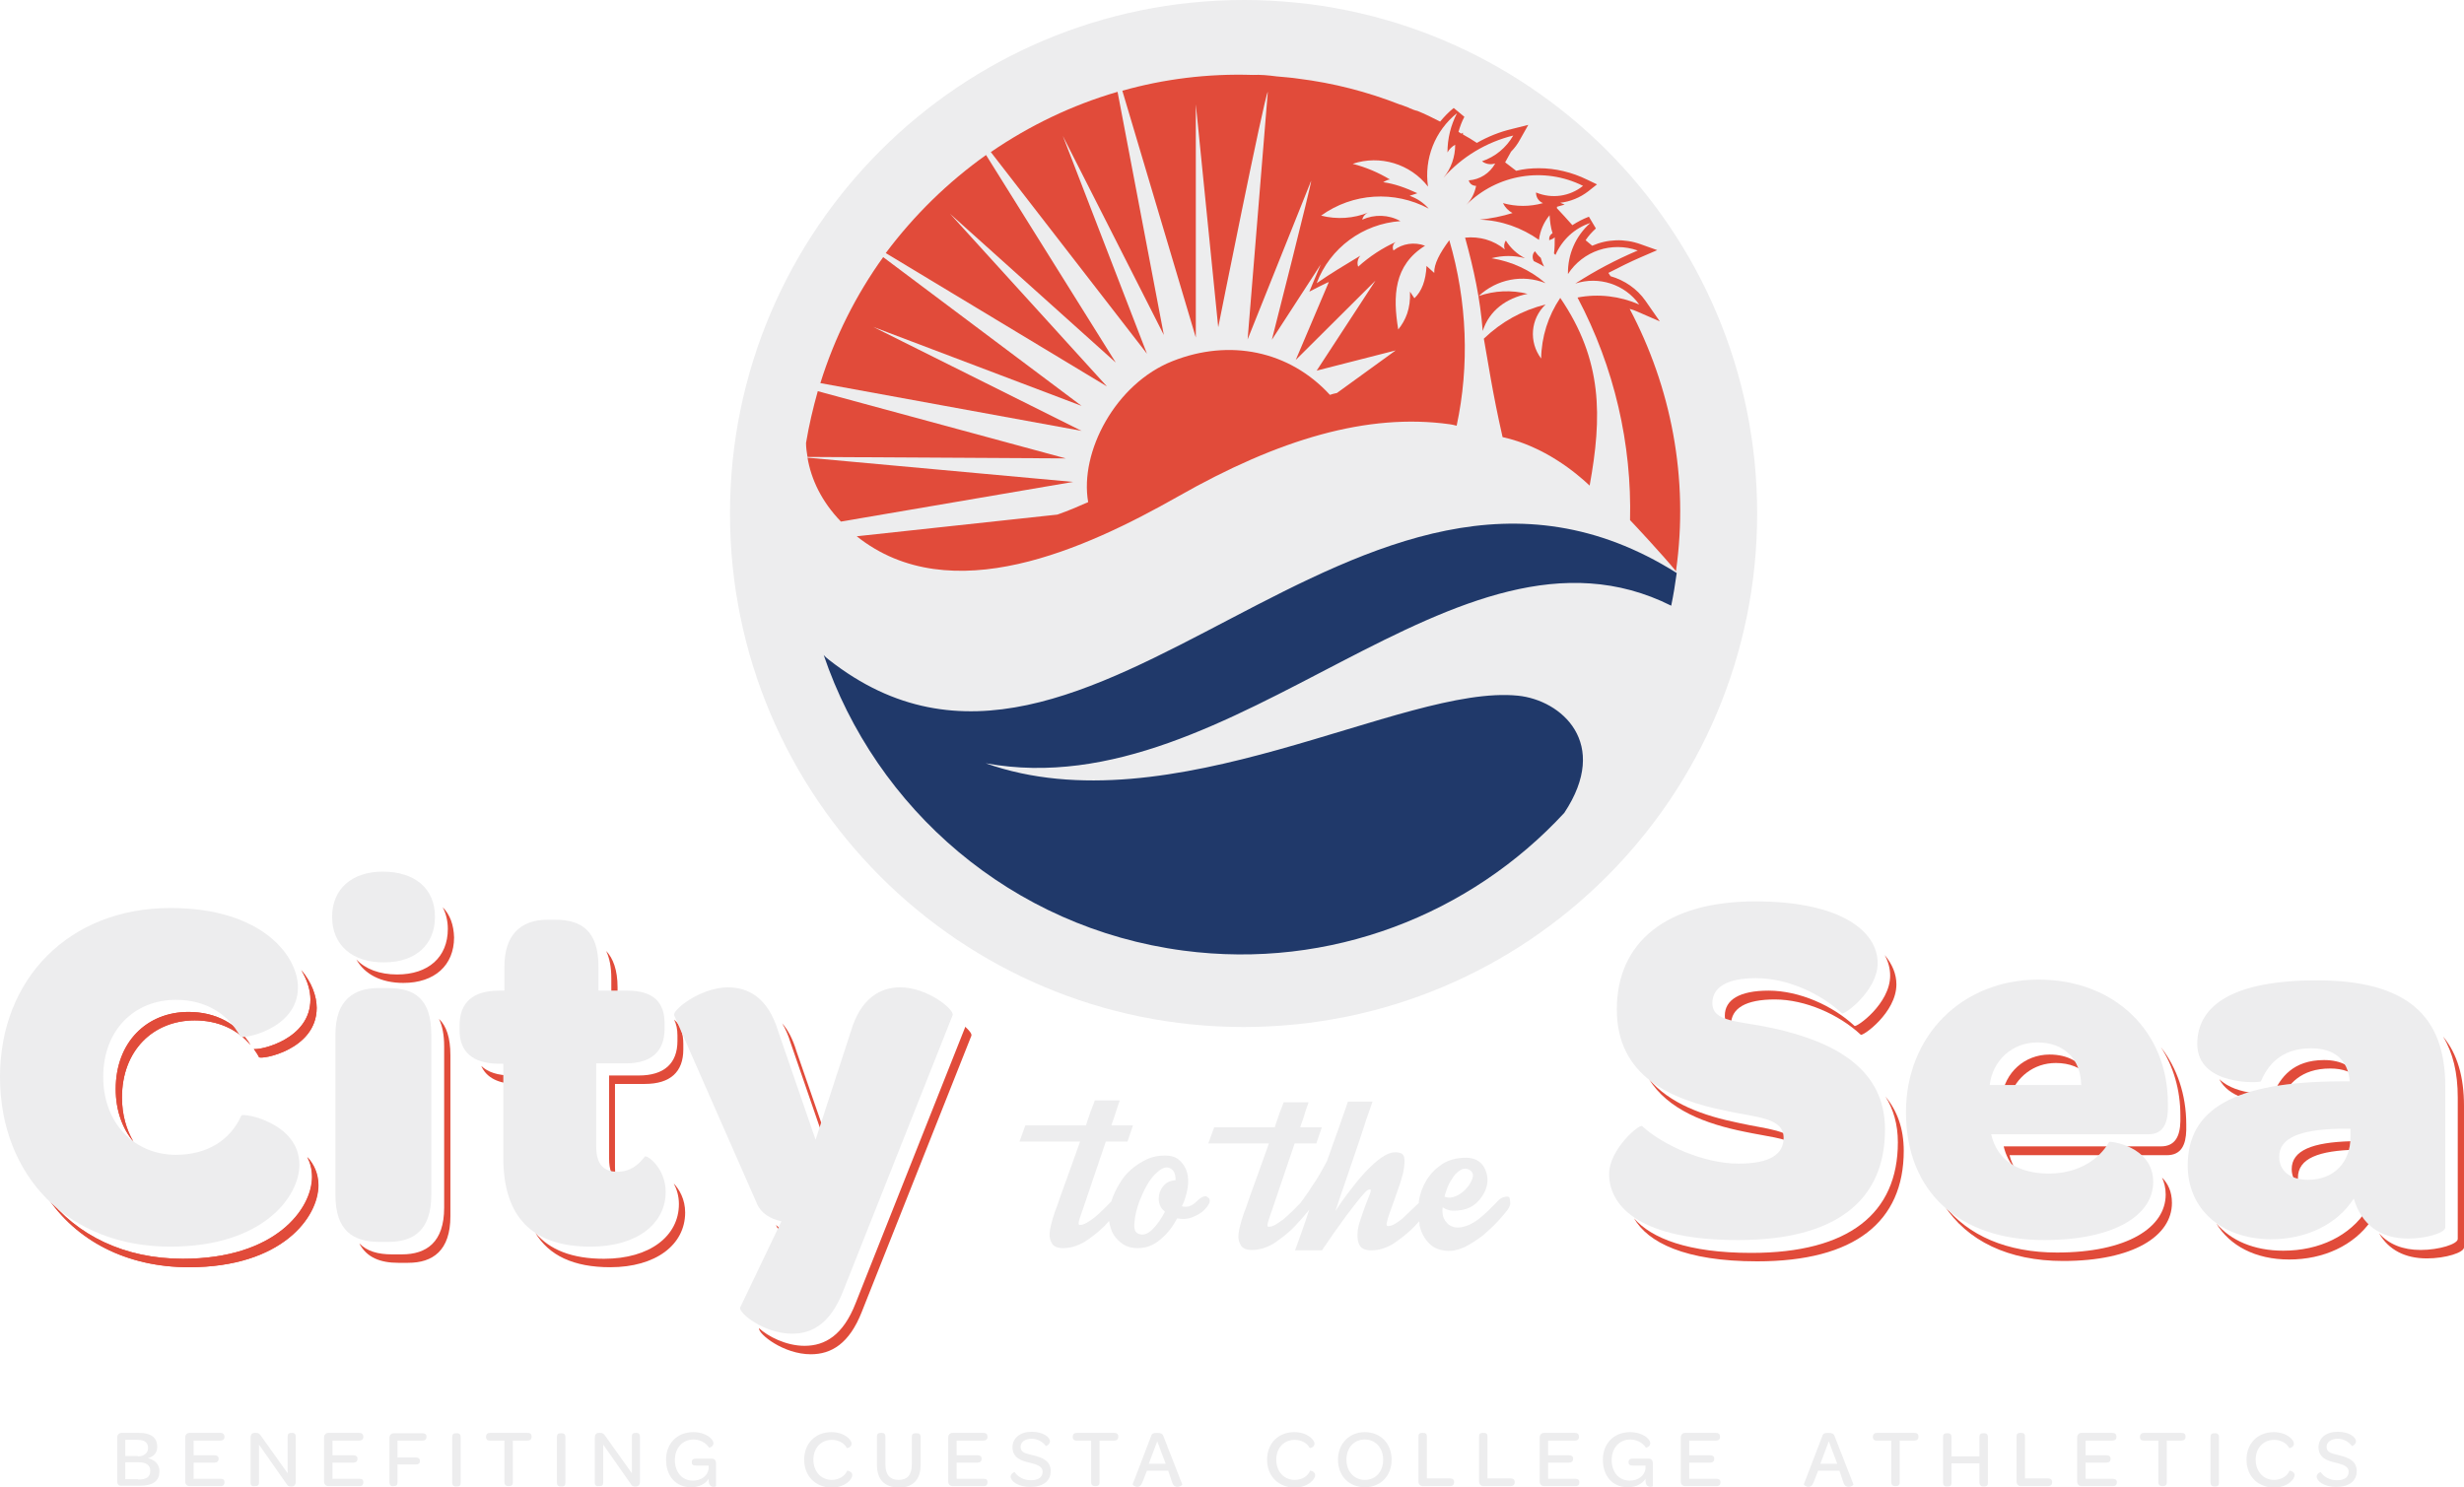 <?xml version="1.0" encoding="utf-8"?>
<!-- Generator: Adobe Illustrator 20.1.0, SVG Export Plug-In . SVG Version: 6.00 Build 0)  -->
<svg version="1.1" id="Layer_1" xmlns="http://www.w3.org/2000/svg" xmlns:xlink="http://www.w3.org/1999/xlink" x="0px" y="0px"
	 viewBox="0 0 670.7 404.9" style="enable-background:new 0 0 670.7 404.9;" xml:space="preserve">
<style type="text/css">
	.st0{clip-path:url(#SVGID_2_);fill:#EDEDEE;}
	.st1{clip-path:url(#SVGID_2_);fill:#20396A;}
	.st2{clip-path:url(#SVGID_2_);fill:#E14B3A;}
	.st3{clip-path:url(#SVGID_2_);fill-rule:evenodd;clip-rule:evenodd;fill:#E14B3A;}
</style>
<g>
	<defs>
		<rect id="SVGID_1_" width="670.7" height="404.9"/>
	</defs>
	<clipPath id="SVGID_2_">
		<use xlink:href="#SVGID_1_"  style="overflow:visible;"/>
	</clipPath>
	<path class="st0" d="M478.3,139.8c0,77.2-62.6,139.8-139.8,139.8s-139.8-62.6-139.8-139.8S261.4,0,338.6,0S478.3,62.6,478.3,139.8"
		/>
	<path class="st1" d="M225.6,179.6c71.6,56.3,143.7-78.5,230.8-23.6c-0.4,3-0.9,6-1.5,8.9c-58.5-29.3-118.2,55.4-186.6,42.9
		c50.5,17.9,113.5-21.6,144.9-18.4c11.8,1.2,25.2,12.9,12.6,31.9c-25.5,27.6-63.6,42.8-103.7,37.5c-46.8-6.2-83.7-38.6-97.9-80.5
		C224.6,178.8,225.1,179.2,225.6,179.6"/>
	<path class="st2" d="M289.3,37l27.5,54.2L304.2,25c-12.4,3.6-24,9.2-34.5,16.4l42.5,54.9L289.3,37z"/>
	<path class="st2" d="M258.6,58.2l45.1,40.5l-35.3-56.5c-10.4,7.4-19.6,16.4-27.3,26.7l60.2,36.3L258.6,58.2z"/>
	<path class="st2" d="M237.7,89l56.7,21.5l-54-40.5c-7.4,10.3-13.2,21.8-17.1,34.3l71.1,13L237.7,89z"/>
	<path class="st2" d="M292.1,131.2l-72.3-6.6c1,5.9,3.8,11.9,9.1,17.4L292.1,131.2z"/>
	<path class="st2" d="M222.6,106.5c-1.3,4.6-2.4,9.3-3.2,14.1c0,1.3,0.2,2.5,0.4,3.8l70.3,0.4L222.6,106.5z"/>
	<path class="st3" d="M420.7,77.1c-4.2-3.6-9.2-5.9-14.7-6.8c3-0.8,6.2-0.8,9.1,0c-2.1-1.1-3.9-2.7-5.2-4.8
		c-0.5,0.7-0.6,1.6-0.3,2.4c-3-2.5-6.9-3.6-10.8-3.2c2.4,8.7,4.1,16.6,4.8,25.4c1.8-5.6,6.4-8.9,12.2-10.1c-4.4-1.1-9-0.9-13.3,0.6
		C407.4,76,414.5,74.6,420.7,77.1"/>
	<path class="st3" d="M420.3,72.6c-0.4-0.8-0.7-1.6-0.9-2.4c-0.6-0.5-1.2-1.2-1.6-1.8c-0.7,0.7-0.8,1.8-0.3,2.7
		C418.4,71.5,419.4,72,420.3,72.6"/>
	<path class="st2" d="M432.7,132.2c3.4-18.7,3.6-34.1-8-51.1c-3.3,4.9-5.1,10.6-5.2,16.5c-3.4-4.5-2.9-10.8,1.2-14.7
		c-6.4,1.6-12,4.7-16.8,9.3c1.1,6,2.3,14.5,5.1,26.8C420.4,121.5,429.1,128.8,432.7,132.2"/>
	<path class="st2" d="M443.6,84.1c0.7,0.2,1.4,0.4,2,0.7l6.2,2.7l-3.9-5.6c-2.3-3.3-5.7-5.6-9.5-6.7c-0.2-0.3-0.4-0.6-0.6-0.9
		c2.9-1.5,5.9-3,8.9-4.3l4.4-1.9l-4.5-1.6c-4.4-1.6-9.1-1.4-13.2,0.4c-0.6-0.5-1.2-1-1.8-1.5c0.8-1.2,1.7-2.2,2.8-3.2l-1.9-3.2
		c-1.6,0.6-3.1,1.4-4.5,2.3c-1.4-1.6-2.8-3.1-4.2-4.6l0-0.4l2.1-0.6l-1.2-0.5c2.7-0.3,5.4-1.4,7.6-3.1l2.4-1.9l-2.7-1.3
		c-4.1-2-8.6-3.1-13.1-3.1c-2.1,0-4.2,0.2-6.2,0.7c-1-0.8-2-1.5-3-2.3l1.6-2.9c1-1,1.8-2.1,2.5-3.4l2.2-3.9l-4.4,1.1
		c-3.4,0.8-6.6,2.1-9.6,3.8c-1.2-0.8-2.5-1.6-3.8-2.3l0-0.5l-0.4,0.3c-0.3-0.2-0.5-0.3-0.8-0.5c0.4-1.4,0.9-2.8,1.6-4.1l-2.9-2.4
		c-1.4,1.1-2.6,2.4-3.7,3.7c-2.1-1.1-4.2-2.1-6.4-3l0,0.1c-0.2-0.1-0.3-0.2-0.5-0.2c-0.1,0-0.2-0.1-0.3-0.1l0,0
		c-0.3-0.1-0.7-0.3-1-0.4c-0.1-0.1-0.3-0.1-0.4-0.2c-0.5-0.2-1.1-0.4-1.6-0.6c-0.1,0-0.1,0-0.2-0.1c-0.1,0-0.2-0.1-0.4-0.1
		c-0.1,0-0.2-0.1-0.3-0.1c-8.7-3.4-17.9-5.8-27.6-7c-1.9-0.3-3.9-0.4-5.8-0.6c-2.3-0.3-4.4-0.5-6.5-0.4c-12.2-0.4-24.2,1.1-35.5,4.3
		l20,67.2l0-63.5l6.1,60.7c0,0,12.5-62.7,13.5-64.1l-5.5,67.4l17.3-43.2c0.2,0.5-10.7,43.3-10.7,43.3l13.3-20.5c0,0-3.1,7.4-3.1,7.4
		s5.2-2.7,5.3-2.6l-9,21.2c0,0,21.7-21.6,21.7-21.6l-16,24.5l21.5-5.5c0,0-16,11.6-16,11.6c-0.6,0.1-1.3,0.3-1.9,0.5
		c-11.1-12.1-27.4-15.3-42.8-9.2c-15.5,6.1-25.4,24.7-23,38.4c-2.7,1.2-5.5,2.4-8.4,3.4l-54.6,5.9c25.6,20.4,62.5,3.3,87.4-10.8
		c27.6-15.7,51.7-22.8,74-19.7c0.7,0.1,1.1,0.2,1.9,0.4c3.5-16.3,2.9-33.8-2-50.5c-2.6,3.5-4.2,6.5-4.1,8.9l-2.1-1.9
		c-0.2,4-1.3,6.9-3.3,8.8l-1.2-1.8c0.2,4.7-1.2,7.8-3.2,10.3c-1.5-9.1-1.2-17.5,7.3-22.8c-2.9-1.1-6.2-0.6-8.6,1.3
		c-0.4-0.9-0.1-2,0.8-2.4c-3.8,1.7-7.3,4-10.4,6.8c-0.4-1-0.1-2.2,0.6-3c-4,2.4-8,4.8-11.9,7.5c3.6-9.6,12.6-16.2,22.8-16.9
		c-3.2-1.8-7.1-1.9-10.4-0.4c0.2-0.9,0.9-1.7,1.8-2c-4.1,1.7-8.7,2-13,0.9c8.6-6.2,20-6.9,29.3-1.9c-1.4-1.6-3.2-2.8-5.2-3.5
		c1.2-0.4,1.9-0.6,2.1-0.7c-3.2-1.5-6.3-2.6-9.3-3c0.9-0.5,1.5-0.8,1.9-0.7c-3.3-2-6.7-3.4-10.2-4.3c7.4-2.5,15.7,0,20.5,6.2
		c-1.1-7.6,1.9-15.2,7.9-20c-1.7,3.3-2.6,6.9-2.6,10.7c0.5-0.9,1.2-1.6,2.1-2.1c0,3.3-1.1,6.5-3.2,9c5-5.7,11.7-9.7,19-11.5
		c-1.9,3.3-4.9,5.8-8.5,7c1,0.8,2.4,1,3.6,0.6c-1.5,2.7-4.2,4.4-7.2,4.6c0.2,0.9,1,1.5,2,1.5c-0.4,2-1.3,3.8-2.7,5.2
		c8.4-8.4,21.2-10.5,31.8-5.2c-3.6,2.9-8.5,3.6-12.8,1.8c0,1.3,0.7,2.4,1.9,2.9c-3.6,1-7.3,1-10.9,0c0.6,1.2,1.5,2.1,2.6,2.7
		c-2.9,0.9-5.9,1.5-8.9,1.8c5.9,0.2,11.4,2.2,16.1,5.5c0.3-2.4,1.3-4.8,2.9-6.7c0.1,1.7,0.3,3.3,0.8,4.9c-0.7,0.4-1,1.1-0.9,1.9
		c0.6-0.2,1.1-0.4,1.5-0.8c0,1.5,0,2.9-0.2,4.4c0.1,0.1,0.3,0.3,0.4,0.4c1.8-4.1,5.2-7.3,9.5-8.7c-4,3.5-6.2,8.6-6.1,13.9
		c4.1-6.3,11.9-8.9,19-6.4c-5.9,2.5-11.6,5.5-17,9c6.4-2.1,13.5,0.2,17.4,5.7c-5.3-2.3-11.1-3-16.8-1.9c10.1,19.1,14.8,40,14.3,60.6
		c0.7,0.7,9,9.6,12.5,13.9C459.8,130.1,454.8,105.3,443.6,84.1"/>
	<path class="st2" d="M82,264.1c1.7,2.8,2.5,5.6,2.5,8c0,10.7-13.3,13.8-15.4,13.5c0.5,0.7,1,1.4,1.4,2.2
		c0.4,0.8,15.7-1.9,15.7-13.4C86.2,271.3,84.9,267.5,82,264.1"/>
	<path class="st2" d="M33.2,298.8c0-12.8,8.5-21,19.8-21c6.3,0,11.6,2.4,15.2,6.7c-3.5-5.8-9.5-9-16.9-9c-11.3,0-19.8,8.2-19.8,21
		c0,5.8,1.8,10.7,4.8,14.3C34.4,307.5,33.2,303.5,33.2,298.8"/>
	<path class="st2" d="M85,320.4c0,8.6-9.8,22.3-35.2,22.3c-15.9,0-28.9-6.4-37-17c7.9,12,21.6,19.3,38.7,19.3
		c25.4,0,35.2-13.7,35.2-22.3c0-3.2-1.2-5.7-3-7.7C84.5,316.6,85,318.3,85,320.4"/>
	<path class="st2" d="M82,264.1c1.7,2.8,2.5,5.6,2.5,8c0,10.7-13.3,13.8-15.4,13.5c0.5,0.7,1,1.4,1.4,2.2
		c0.4,0.8,15.7-1.9,15.7-13.4C86.2,271.3,84.9,267.5,82,264.1"/>
	<path class="st2" d="M33.2,298.8c0-12.8,8.5-21,19.8-21c6.3,0,11.6,2.4,15.2,6.7c-3.5-5.8-9.5-9-16.9-9c-11.3,0-19.8,8.2-19.8,21
		c0,5.8,1.8,10.7,4.8,14.3C34.4,307.5,33.2,303.5,33.2,298.8"/>
	<path class="st2" d="M83.6,315c0.8,1.5,1.3,3.3,1.3,5.4c0,8.6-9.8,22.3-35.2,22.3c-15.9,0-28.9-6.4-37-17
		c7.9,12,21.6,19.3,38.7,19.3c25.4,0,35.2-13.7,35.2-22.3C86.6,319.5,85.4,317,83.6,315"/>
	<path class="st2" d="M119.5,277.4c0.9,1.9,1.4,4.3,1.4,7.5v43.9c0,9.4-4.8,12.7-11.5,12.7h-2.7c-3.7,0-6.8-0.8-8.9-3
		c2,3.9,5.8,5.3,10.6,5.3h2.7c6.7,0,11.5-3.3,11.5-12.7v-43.8C122.6,282.5,121.5,279.3,119.5,277.4"/>
	<path class="st2" d="M120.5,247c0.9,1.7,1.4,3.7,1.4,5.9c0,7.7-5.3,12.4-13.8,12.4c-4.8,0-8.7-1.5-11.1-4.1c2.2,4,6.7,6.4,12.8,6.4
		c8.5,0,13.8-4.8,13.8-12.4C123.5,251.8,122.5,249,120.5,247"/>
	<path class="st2" d="M184.4,281.9v1.5c0,6.1-3.6,9.4-10.5,9.4h-8.1v22.7c0,2.8,0.7,4.8,2.2,5.9c-0.4-1-0.6-2.1-0.6-3.6v-22.7h8.1
		c7,0,10.5-3.3,10.5-9.4v-1.5c0-2.9-0.8-5.2-2.5-6.6C184.1,278.8,184.4,280.2,184.4,281.9"/>
	<path class="st2" d="M166.4,266.4v6.6h1.7v-4.2c0-4.7-1.2-7.9-3.1-9.9C165.9,260.8,166.4,263.2,166.4,266.4"/>
	<path class="st2" d="M183.4,322.2c0.8,1.5,1.4,3.4,1.4,5.6c0,8.7-7.9,14.9-20.4,14.9c-8.6,0-14.8-2.4-18.7-7.1
		c3.7,6.2,10.4,9.4,20.4,9.4c12.4,0,20.4-6.1,20.4-14.9C186.5,326.5,184.9,323.8,183.4,322.2"/>
	<path class="st2" d="M140.7,292.8h-1.5c-3.7,0-6.4-0.9-8.2-2.6c1.4,3.2,4.7,4.9,9.7,4.9V292.8z"/>
	<path class="st2" d="M211.2,333.5c0.8,1.8,2.3,3.1,4.2,3.9l0.7-1.6C214.2,335.4,212.5,334.7,211.2,333.5"/>
	<path class="st2" d="M215.2,283.9l10.2,29.6l0.4-1.3l-9-26c-1-3.3-2.3-5.8-3.9-7.6C213.8,280.1,214.6,281.9,215.2,283.9"/>
	<path class="st2" d="M262.7,279.5c0,0.1,0,0.1,0,0.2l-29.8,75.1c-3.4,8.7-8.3,11.6-13.9,11.6c-5.1,0-10-2.6-12.4-4.8
		c-0.2,1.6,6.7,7.1,14.1,7.1c5.6,0,10.5-2.9,13.9-11.6l29.8-75.1C264.6,281.5,263.9,280.6,262.7,279.5"/>
	<path class="st0" d="M0,293.2c0-26.8,18.9-46,46.4-46c25,0,34.7,13.1,34.7,21.6c0,11.5-15.3,14.2-15.7,13.4
		c-3.4-6.4-9.7-10-17.5-10c-11.3,0-19.8,8.2-19.8,21c0,12.7,8.6,21.2,19.8,21.2c8.5,0,14.8-4,17.8-10.7c0.4-0.8,15.8,1.9,15.8,13.4
		c0,8.6-9.8,22.3-35.2,22.3C18.7,339.4,0,320.2,0,293.2"/>
	<path class="st0" d="M90.4,249.6c0-7.5,5.3-12.3,13.8-12.3c8.7,0,14.2,4.6,14.2,12.3c0,7.6-5.3,12.4-13.8,12.4
		C95.9,262.1,90.4,257.3,90.4,249.6 M91.3,325.4v-43.8c0-9.4,5.1-12.6,11.7-12.6h2.7c7.1,0,11.7,2.9,11.7,12.6v43.8
		c0,9.4-4.8,12.7-11.5,12.7h-2.7C96.2,338.1,91.3,335.1,91.3,325.4"/>
	<path class="st0" d="M125.1,280.6v-1.5c0-6.1,3.6-9.4,10.7-9.4h1.5v-6.6c0-8.3,4.2-12.7,11.7-12.7h2.2c7,0,11.7,3,11.7,12.7v6.6
		h7.8c7,0,10.2,3,10.2,8.9v1.5c0,6.1-3.6,9.4-10.5,9.4h-8.1v22.7c0,4.5,1.8,6.8,5.7,6.8c3.6,0,5.7-1.8,7.5-4.1
		c0.4-0.7,5.7,3,5.7,9.6c0,8.7-7.9,14.9-20.4,14.9c-16.1,0-23.8-8.2-23.8-24.3v-25.5h-1.5C128.8,289.5,125.1,286.4,125.1,280.6"/>
	<path class="st0" d="M201.5,355.9l11.2-23.4c-3.1-0.7-5.6-2.2-6.7-4.9l-22.5-51.2c-0.5-1.4,7-7.5,14.6-7.6
		c5.5,0,10.9,2.7,13.7,11.9l10.2,29.6l9.6-29.5c2.7-9.2,8.2-12,13.4-12c7.5,0,14.9,6.1,14.3,7.6l-29.8,75.1
		c-3.4,8.7-8.3,11.6-13.9,11.6C207.9,363.1,200.8,357.3,201.5,355.9"/>
	<path class="st2" d="M474.8,308.1c6.1,1.3,11.3,1.7,14,3.6c-1.2-4.1-7.6-4.2-15.6-6c-9.4-1.9-18.8-5.2-24.4-12
		C454,302.2,464.4,306,474.8,308.1"/>
	<path class="st2" d="M513,260c1,1.8,1.5,3.7,1.5,5.6c0,7.7-9.2,14.2-9.7,13.7c-5.9-5.5-15-9.6-23.4-9.6c-7.9,0-11.9,2.5-11.9,6.8
		c0,1.6,0.6,2.6,1.8,3.4c-0.1-0.3-0.1-0.7-0.1-1c0-4.4,4-6.8,11.9-6.8c8.3,0,17.5,4.1,23.4,9.6c0.5,0.5,9.7-6,9.7-13.7
		C516.2,265.2,515.1,262.5,513,260"/>
	<path class="st2" d="M513.2,298.5c2.2,3.5,3.4,7.6,3.4,12.5c0,19.3-13.3,30.1-39.9,30.1c-17.3,0-27.2-4-31.9-9.4
		c3.7,6.5,13.8,11.7,33.5,11.7c26.6,0,39.9-10.8,39.9-30.1C518.2,307.2,516.4,302.4,513.2,298.5"/>
	<path class="st2" d="M589.5,325.2c0,9-10.5,15.8-29.6,15.8c-13.6,0-24.2-4.6-30.7-12.9c6.2,9.7,17.5,15.2,32.4,15.2
		c19.1,0,29.6-6.8,29.6-15.8c0-3.1-1.1-5.3-2.7-6.9C589.1,321.9,589.5,323.4,589.5,325.2"/>
	<path class="st2" d="M559.6,289.4c3.8,0,6.8,1.3,8.8,3.4c-1.9-3.6-5.5-5.7-10.5-5.7c-6.8,0-12.2,4.9-13,11.6h2.1
		C548.8,293.2,553.6,289.4,559.6,289.4"/>
	<path class="st2" d="M588.2,285.1c3.4,5.2,5.3,11.6,5.3,18.6v1.6c-0.1,4-1.4,6.8-5.3,6.8h-42.8c0.6,2.5,1.7,4.5,3.1,6.1
		c-0.6-1.1-1.2-2.3-1.5-3.7h30.3c0.1-0.1,0.1-0.2,0.2-0.3c0-0.1,0.9,0,2.2,0.3h10.1c4,0,5.2-2.9,5.3-6.8v-1.6
		C595.1,298,592.6,290.8,588.2,285.1"/>
	<path class="st2" d="M625.9,322.8c-0.3-0.7-0.4-1.4-0.4-2.2c0-5.2,5.6-7.4,16.1-7.6h1.6v-2.3h-3.3c-10.5,0.3-16.1,2.5-16.1,7.6
		C623.8,320.2,624.6,321.7,625.9,322.8"/>
	<path class="st2" d="M617.3,300.1c1.1-0.3,2.3-0.6,3.6-0.8c1.9-4,5.3-8.4,13.4-8.4c3.4,0,6.1,1,7.8,2.8c-1.6-3.3-4.8-5.1-9.5-5.1
		c-8.5,0-11.9,4.9-13.7,9c-0.1,0.3-10,0.9-14.8-3.8C606.6,298.7,613.2,299.9,617.3,300.1"/>
	<path class="st2" d="M665,282.2c2.7,4.4,4,9.9,4,16.6v38.5c0,1.4-5.1,3-10.1,3c-4.8,0-8.6-1.5-11.3-4.5c2.6,4.5,7.1,6.8,13,6.8
		c5.1,0,10.1-1.6,10.1-3v-38.5C670.7,293.2,668.9,286.9,665,282.2"/>
	<path class="st2" d="M644.2,329.4c-4.5,7-12.8,11.1-22.7,11.1c-8,0-14.3-2.8-18.2-7.4c3.6,6,10.6,9.8,19.8,9.8
		c9.5,0,17.6-3.9,22.2-10.4C644.9,331.5,644.5,330.5,644.2,329.4"/>
	<path class="st0" d="M438,319.6c0-6.6,8.2-13.7,9-13c5.7,5.2,16.8,10.2,26.2,10.2c8.5,0,12.3-2.5,12.3-7c0-5.5-7-5.5-15.8-7.4
		c-14.8-3-29.6-9.3-29.6-27.6c0-18.2,13.4-29.4,37.7-29.4c23.2,0,33.3,8.1,33.3,16.8c0,7.6-9.2,14.2-9.7,13.7
		c-5.9-5.5-15-9.6-23.4-9.6c-7.9,0-11.9,2.5-11.9,6.8c0,5.2,7.1,4.8,16.4,6.8c17.3,3.8,30.6,11.3,30.6,27.6
		c0,19.3-13.3,30.1-39.9,30.1C447.3,337.7,438,328.9,438,319.6"/>
	<path class="st0" d="M518.8,302.8c0-20.8,15.2-36.1,36.1-36.1c20.8,0,35.2,14.2,35.2,33.7v1.6c-0.1,4-1.4,6.8-5.3,6.8H542
		c1.6,7.1,7.4,10.7,15.7,10.7c8.2,0,13.8-4,16.4-8.6c0-0.3,12,1,12,10.9c0,9-10.5,15.8-29.6,15.8
		C533.4,337.7,518.8,324.5,518.8,302.8 M541.6,295.4h24.9c-0.1-7-4.6-11.6-11.9-11.6C547.7,283.8,542.4,288.7,541.6,295.4"/>
	<path class="st0" d="M595.5,317.3c0-15.4,12.7-22.8,41.5-22.9h2.6c-0.5-5.9-4.2-9-10.5-9c-8.5,0-11.9,4.9-13.7,9
		c-0.1,0.4-17.3,1.4-17.3-10.2c0-10.7,10.1-17.3,32.5-17.3c24.3,0,35,9.4,35,28.8v38.5c0,1.4-5.1,3-10.1,3
		c-7.5,0-12.7-3.7-14.8-10.9c-4.5,7-12.8,11.1-22.7,11.1C604.4,337.2,595.5,329,595.5,317.3 M639.8,309.6v-2.3h-3.3
		c-10.5,0.3-16.1,2.5-16.1,7.6c0,4,3.1,6.3,7.9,6.3C635.3,321.2,639.8,316.4,639.8,309.6"/>
	<path class="st0" d="M327.5,325.8c-0.5,0.2-1.1,0.6-1.8,1.3c-1.3,1.3-2.6,1.7-4,1.3l0.6-1.3c0.6-1.7,1-3.3,1.1-4.8
		c0.1-1.5-0.1-2.8-0.6-4c-0.5-1.1-1.2-2-2.1-2.7c-0.9-0.7-2.1-1-3.6-1c-1.8,0-3.4,0.3-4.9,1c-1.5,0.7-2.9,1.6-4.2,2.7
		c-1.3,1.1-2.4,2.4-3.3,4c-0.9,1.5-1.7,3.1-2.2,4.8c-0.7,0.7-1.4,1.4-2.2,2.2c-0.8,0.8-1.5,1.4-2.3,2.1c-0.8,0.6-1.5,1.1-2.2,1.5
		c-0.7,0.4-1.3,0.6-1.9,0.6c-0.4,0-0.4-0.6,0-1.8s0.9-2.6,1.4-4.1l5.7-16.8h5.9l1.5-4.4h-5.9c0.7-1.9,1.2-3.5,1.6-4.8
		c0.2-0.7,0.5-1.3,0.7-2H298c-0.2,0.6-0.4,1.2-0.7,1.9c-0.3,0.6-0.5,1.3-0.8,2.2c-0.3,0.8-0.6,1.7-0.9,2.7h-16.5l-1.6,4.4H294
		c-1.1,3-2.2,6.1-3.3,9.2c-1.1,3.1-2.1,5.7-2.8,7.9c-0.5,1.3-1,2.6-1.4,4c-0.4,1.4-0.7,2.7-0.8,3.8c-0.1,1.2,0.2,2.1,0.7,2.9
		c0.5,0.8,1.5,1.2,3,1.2c2,0,3.9-0.6,5.8-1.7c1.9-1.2,3.5-2.5,5-3.9c0.6-0.5,1.1-1.2,1.7-1.8c0.2,1.4,0.6,2.7,1.2,3.7
		c0.7,1.1,1.6,2,2.7,2.7c1.1,0.7,2.4,1,3.9,1c2.3,0,4.3-0.8,6.1-2.3c1.8-1.5,3.4-3.4,4.6-5.8c1.6,0.3,3.1,0.2,4.6-0.5
		c1.5-0.6,2.7-1.5,3.6-2.7c0.4-0.6,0.7-1.1,0.7-1.5c0-0.4-0.1-0.8-0.4-0.9C328.5,325.6,328.1,325.6,327.5,325.8 M317.5,322.1
		c-0.7,0.5-1.2,1.2-1.6,2c-0.4,0.8-0.5,1.7-0.5,2.6c0.1,0.9,0.4,1.8,0.9,2.4l0.8,0.8c-1,1.9-2.1,3.5-3.4,4.8
		c-1.3,1.3-2.6,1.7-3.8,1.2c-0.9-0.3-1.3-1.3-1.1-3.1c0.1-1.7,0.6-3.7,1.4-5.9c1.3-3.2,2.6-5.6,4.1-7.1c1.5-1.5,2.7-2.2,3.8-1.9
		c1.3,0.4,1.9,1.5,1.9,3.4C319,321.4,318.2,321.6,317.5,322.1"/>
	<path class="st0" d="M410.5,325.8c-0.3-0.1-0.8,0-1.4,0.2c-0.6,0.2-1.1,0.6-1.6,1.2c-0.7,0.7-1.4,1.4-2.3,2.3
		c-0.8,0.8-1.7,1.6-2.6,2.3c-0.9,0.7-1.9,1.3-2.8,1.7c-1,0.4-2,0.7-3,0.7c-0.8,0-1.4-0.2-2-0.5c-0.6-0.3-1-0.8-1.4-1.3
		c-0.3-0.5-0.6-1.1-0.7-1.8c-0.1-0.7-0.1-1.3,0-1.9c0.3,0.2,0.6,0.3,0.9,0.5c0.3,0.1,0.6,0.2,1,0.3c0.3,0.1,0.7,0.1,1.2,0.1
		c2.7,0,4.8-0.8,6.3-2.3c1.5-1.5,2.4-3.2,2.7-4.9c0.3-1.8-0.1-3.4-1-4.9c-1-1.5-2.6-2.3-4.8-2.3c-2.5,0-4.7,0.6-6.4,1.7
		c-1.8,1.2-3.2,2.6-4.3,4.4c-1.1,1.8-1.8,3.7-2.1,5.8c0,0.1,0,0.2,0,0.4c-0.7,0.7-1.5,1.4-2.2,2.1c-0.8,0.8-1.5,1.4-2.2,2.1
		c-0.7,0.6-1.4,1.1-2.1,1.5c-0.7,0.4-1.3,0.6-1.9,0.6c-0.4,0-0.5-0.5-0.2-1.4c0.2-0.9,0.6-2,1.1-3.4c0.5-1.3,1-2.8,1.6-4.5
		c0.6-1.6,1.1-3.2,1.5-4.7c0.4-1.5,0.5-2.8,0.5-3.9c0-1.1-0.4-1.8-1.2-2c-1.2-0.4-2.5-0.2-4,0.6c-1.5,0.8-3,2.1-4.6,3.7
		c-1.6,1.6-3.1,3.4-4.7,5.5c-1.6,2-3,4-4.3,6c1-3,2.1-6.3,3.3-9.7c1.2-3.5,2.3-6.7,3.3-9.7c1.1-3.5,2.3-7,3.5-10.4h-6.7
		c-0.5,1.6-1.1,3.2-1.7,4.9c-0.5,1.5-1.1,3.2-1.8,5.1c-0.7,1.9-1.4,4-2.2,6.2c-0.3,0.6-0.7,1.3-1.2,2.2c-0.5,0.9-1,1.8-1.7,2.9
		c-0.7,1-1.4,2.1-2.1,3.2c-0.8,1.1-1.5,2.2-2.3,3.2c-0.7,0.7-1.4,1.4-2.2,2.2c-0.8,0.8-1.5,1.4-2.3,2.1c-0.8,0.6-1.5,1.1-2.2,1.5
		c-0.7,0.4-1.3,0.6-1.9,0.6c-0.4,0-0.4-0.6,0-1.8c0.4-1.2,0.9-2.6,1.4-4.1l5.7-16.8h5.9l1.5-4.4h-5.9c0.7-1.9,1.2-3.5,1.6-4.8
		c0.2-0.7,0.5-1.3,0.7-2h-6.8c-0.2,0.6-0.4,1.2-0.7,1.9c-0.3,0.6-0.5,1.4-0.8,2.2c-0.3,0.8-0.6,1.7-0.9,2.7h-16.5l-1.6,4.4h16.5
		c-1.1,3-2.2,6.1-3.3,9.2c-1.1,3.1-2.1,5.7-2.8,7.9c-0.5,1.3-1,2.6-1.4,4c-0.4,1.4-0.7,2.7-0.8,3.8c-0.1,1.2,0.2,2.1,0.7,2.9
		c0.5,0.8,1.5,1.2,3,1.2c2,0,3.9-0.6,5.8-1.7c1.8-1.2,3.5-2.5,5-3.9c1.6-1.6,3.2-3.4,4.8-5.4c-0.8,2.4-1.5,4.5-2.2,6.4
		c-0.7,1.9-1.2,3.5-1.7,4.7h7.4v-0.1c0.1-0.2,0.5-0.7,1.1-1.6c0.6-0.9,1.3-1.9,2.2-3.2c0.9-1.2,1.8-2.5,2.8-3.9c1-1.4,2-2.6,2.9-3.8
		c0.9-1.2,1.7-2.1,2.4-2.9c0.7-0.8,1.2-1.1,1.6-1.1c0.3,0,0.3,0.4,0,1.2c-0.3,0.8-0.7,1.8-1.2,3.1c-0.5,1.2-0.9,2.6-1.4,4
		c-0.5,1.4-0.8,2.8-0.8,4s0.1,2.2,0.7,3.1c0.5,0.8,1.6,1.2,3.1,1.2c2,0,3.9-0.6,5.8-1.7c1.8-1.2,3.5-2.5,5-3.9
		c0.7-0.7,1.5-1.5,2.2-2.3c0.1,0.3,0.1,0.7,0.1,1.1c0.4,1.8,1.2,3.4,2.4,4.7c1.2,1.3,2.7,2,4.7,2.2c1.7,0.2,3.4-0.2,5.2-1
		c1.8-0.9,3.4-2,5-3.2c1.5-1.3,2.9-2.6,4.1-3.9c1.2-1.3,2.1-2.4,2.6-3.1c0.5-0.8,0.7-1.3,0.7-1.7C411,326.1,410.9,325.9,410.5,325.8
		 M394,323.3c0.4-1.1,1-2,1.6-2.9c0.6-0.9,1.3-1.5,2.2-2c0.8-0.4,1.7-0.3,2.5,0.3c0.6,0.5,0.8,1.2,0.5,2.1c-0.3,0.9-0.8,1.8-1.6,2.7
		c-0.8,0.9-1.7,1.6-2.8,2.1c-1.1,0.5-2.1,0.6-3.2,0.2C393.3,325.2,393.6,324.4,394,323.3"/>
	<path class="st0" d="M31.9,403.3v-11.9c0-0.8,0.5-1.3,1.2-1.3h4.8c3.2,0,4.9,1.3,4.9,3.8c0,1.6-0.9,2.6-2.5,3.1
		c2.1,0.5,3.1,1.9,3.1,3.5c0,2.7-1.7,4-5.5,4h-4.7C32.3,404.6,31.9,404.1,31.9,403.3 M37.5,396.5c1.7,0,2.8-0.9,2.8-2.3
		c0-1.4-0.9-2.2-2.8-2.2h-3.4v4.4H37.5z M37.6,402.8c2.3,0,3.3-0.7,3.3-2.4c0-1.5-1.1-2.3-3.2-2.3h-3.6v4.6H37.6z"/>
	<path class="st0" d="M50.4,403.3v-11.9c0-0.8,0.5-1.3,1.2-1.3H60c0.7,0,1.1,0.4,1.1,1v0.1c0,0.6-0.4,1-1.1,1h-7.3v4h5.7
		c0.7,0,1.1,0.3,1.1,0.9v0.1c0,0.6-0.4,1-1.1,1h-5.7v4.4h7.4c0.7,0,1,0.3,1,0.9v0.1c0,0.6-0.3,1-1,1h-8.5
		C50.9,404.6,50.4,404.1,50.4,403.3"/>
	<path class="st0" d="M68.2,403.7v-12.3c0-0.8,0.4-1.3,1.1-1.3h0.4c0.7,0,1,0.3,1.4,0.9l7.2,10.1v-10c0-0.7,0.3-1,1-1h0.3
		c0.6,0,0.9,0.4,0.9,1v12.3c0,0.8-0.4,1.3-1.1,1.3h-0.2c-0.7,0-0.9-0.2-1.2-0.7l-7.5-10.7v10.3c0,0.7-0.3,1-1,1h-0.2
		C68.5,404.7,68.2,404.3,68.2,403.7"/>
	<path class="st0" d="M88.2,403.3v-11.9c0-0.8,0.5-1.3,1.2-1.3h8.4c0.7,0,1.1,0.4,1.1,1v0.1c0,0.6-0.4,1-1.1,1h-7.3v4h5.7
		c0.7,0,1.1,0.3,1.1,0.9v0.1c0,0.6-0.4,1-1.1,1h-5.7v4.4h7.4c0.7,0,1,0.3,1,0.9v0.1c0,0.6-0.3,1-1,1h-8.5
		C88.7,404.6,88.2,404.1,88.2,403.3"/>
	<path class="st0" d="M106,403.5v-12c0-0.8,0.5-1.3,1.2-1.3h7.8c0.7,0,1.1,0.3,1.1,0.9v0.1c0,0.6-0.4,1-1.1,1h-6.8v4.6h5
		c0.7,0,1.1,0.3,1.1,0.9v0.1c0,0.6-0.4,0.9-1.1,0.9h-5v4.9c0,0.7-0.3,1-1,1H107C106.4,404.7,106,404.3,106,403.5"/>
	<path class="st0" d="M123.1,403.7v-12.5c0-0.7,0.3-1,1-1h0.3c0.7,0,1,0.4,1,1v12.5c0,0.7-0.3,1-1,1h-0.3
		C123.4,404.7,123.1,404.3,123.1,403.7"/>
	<path class="st0" d="M132.3,391.2v-0.1c0-0.6,0.4-1,1.1-1h10.2c0.7,0,1.1,0.3,1.1,1v0.1c0,0.6-0.4,1-1.1,1h-4v11.4c0,0.7-0.4,1-1,1
		h-0.3c-0.6,0-1-0.4-1-1v-11.4h-4C132.7,392.2,132.3,391.9,132.3,391.2"/>
	<path class="st0" d="M151.6,403.7v-12.5c0-0.7,0.3-1,1-1h0.3c0.7,0,1,0.4,1,1v12.5c0,0.7-0.3,1-1,1h-0.3
		C151.9,404.7,151.6,404.3,151.6,403.7"/>
	<path class="st0" d="M161.9,403.7v-12.3c0-0.8,0.4-1.3,1.1-1.3h0.4c0.7,0,1,0.3,1.4,0.9l7.2,10.1v-10c0-0.7,0.3-1,1-1h0.3
		c0.6,0,0.9,0.4,0.9,1v12.3c0,0.8-0.4,1.3-1.1,1.3h-0.2c-0.7,0-0.9-0.2-1.2-0.7l-7.5-10.7v10.3c0,0.7-0.3,1-1,1h-0.2
		C162.2,404.7,161.9,404.3,161.9,403.7"/>
	<path class="st0" d="M192.9,402.9v-0.3c-0.9,1.4-2.6,2.3-4.8,2.3c-4.2,0-6.8-3.1-6.8-7.5c0-4.4,3-7.5,7.4-7.5c3.5,0,5.5,1.9,5.5,3
		c0,1-1.2,1.3-1.2,1.2c-0.9-1.4-2.6-2.2-4.2-2.2c-3,0-5.1,2.3-5.1,5.6c0,3.2,1.9,5.6,4.9,5.6c2.3,0,4-1.3,4.3-3.2v-0.9h-3.4
		c-0.8,0-1.2-0.2-1.2-0.9v-0.1c0-0.6,0.4-0.9,1.2-0.9h4.2c0.8,0,1.2,0.5,1.2,1.3v6.2c0,0.1-0.3,0.2-0.8,0.2
		C193.5,404.7,192.9,404.4,192.9,402.9"/>
	<path class="st0" d="M218.9,397.4c0-4.4,3-7.5,7.4-7.5c3.6,0,5.5,2.1,5.5,3.1c0,1.1-1.3,1.3-1.3,1.2c-0.8-1.5-2.5-2.2-4.1-2.2
		c-2.9,0-5,2.2-5,5.4c0,3.2,2.1,5.5,5,5.5c1.9,0,3.6-1,4.2-2.5c0-0.1,1.4,0.2,1.4,1.2c0,1.1-1.9,3.4-5.7,3.4
		C221.9,404.9,218.9,401.8,218.9,397.4"/>
	<path class="st0" d="M238.7,398.7v-7.6c0-0.7,0.4-1,1-1h0.3c0.7,0,1,0.4,1,1v7.6c0,2.7,1.2,4.2,3.6,4.2c2.4,0,3.6-1.4,3.6-4.2v-7.5
		c0-0.7,0.3-1,1-1h0.4c0.6,0,1,0.3,1,1v7.6c0,4-2.1,6.2-5.9,6.2C240.7,404.9,238.7,402.8,238.7,398.7"/>
	<path class="st0" d="M258.1,403.3v-11.9c0-0.8,0.5-1.3,1.2-1.3h8.4c0.7,0,1.1,0.4,1.1,1v0.1c0,0.6-0.4,1-1.1,1h-7.3v4h5.7
		c0.7,0,1.1,0.3,1.1,0.9v0.1c0,0.6-0.4,1-1.1,1h-5.7v4.4h7.4c0.7,0,1,0.3,1,0.9v0.1c0,0.6-0.3,1-1,1h-8.5
		C258.6,404.6,258.1,404.1,258.1,403.3"/>
	<path class="st0" d="M275.1,402c0-0.8,1-1.3,1.1-1.2c0.8,1.2,2.4,2.2,4.4,2.2c2,0,3.2-0.8,3.2-2.3c0-1.6-1.7-2-3.6-2.5
		c-2.2-0.5-4.6-1.3-4.6-4.2c0-2.5,2.1-4.2,5.2-4.2c3.2,0,5,1.5,5,2.6c0,0.8-1,1.3-1.1,1.3c-0.8-1.1-2.2-2-3.9-2c-1.8,0-3,0.9-3,2.2
		c0,1.6,1.4,1.8,3.4,2.3c2.5,0.6,4.8,1.5,4.8,4.3c0,2.7-2.1,4.3-5.4,4.3C277.1,404.9,275.1,403.2,275.1,402"/>
	<path class="st0" d="M292,391.2v-0.1c0-0.6,0.4-1,1.1-1h10.2c0.7,0,1.1,0.3,1.1,1v0.1c0,0.6-0.4,1-1.1,1h-4v11.4c0,0.7-0.4,1-1,1
		H298c-0.6,0-1-0.4-1-1v-11.4h-4C292.4,392.2,292,391.9,292,391.2"/>
	<path class="st0" d="M318,400.4h-5.8l-1.3,3.3c-0.3,0.8-0.8,1.1-1.3,1.1c-0.7,0-1.3-0.5-1.3-0.7l5.1-13.3c0.2-0.5,0.5-0.7,1.6-0.7
		c1.1,0,1.4,0.3,1.6,0.7l5.2,13.3c0.1,0.2-0.6,0.7-1.3,0.7c-0.5,0-1.1-0.2-1.4-1.1L318,400.4z M312.7,398.5h4.6l-2.3-6.1
		L312.7,398.5z"/>
	<path class="st0" d="M344.9,397.4c0-4.4,3-7.5,7.4-7.5c3.6,0,5.5,2.1,5.5,3.1c0,1.1-1.3,1.3-1.3,1.2c-0.8-1.5-2.5-2.2-4.1-2.2
		c-2.9,0-5,2.2-5,5.4c0,3.2,2.1,5.5,5,5.5c2,0,3.6-1,4.2-2.5c0-0.1,1.4,0.2,1.4,1.2c0,1.1-1.9,3.4-5.7,3.4
		C347.9,404.9,344.9,401.8,344.9,397.4"/>
	<path class="st0" d="M364.2,397.4c0-4.4,3.1-7.5,7.3-7.5c4.3,0,7.3,3.1,7.3,7.5c0,4.4-3,7.5-7.3,7.5
		C367.2,404.9,364.2,401.8,364.2,397.4 M376.5,397.4c0-3.2-2.1-5.5-5-5.5c-2.9,0-5,2.2-5,5.5c0,3.2,2.1,5.5,5,5.5
		C374.5,402.9,376.5,400.6,376.5,397.4"/>
	<path class="st0" d="M386.1,403.3v-12.2c0-0.7,0.3-1,1-1h0.3c0.7,0,1,0.3,1,1v11.4h6.3c0.7,0,1.1,0.3,1.1,1v0.1c0,0.6-0.4,1-1.1,1
		h-7.4C386.6,404.6,386.1,404.1,386.1,403.3"/>
	<path class="st0" d="M402.6,403.3v-12.2c0-0.7,0.3-1,1-1h0.3c0.7,0,1,0.3,1,1v11.4h6.3c0.7,0,1.1,0.3,1.1,1v0.1c0,0.6-0.4,1-1.1,1
		h-7.4C403.1,404.6,402.6,404.1,402.6,403.3"/>
	<path class="st0" d="M419.1,403.3v-11.9c0-0.8,0.5-1.3,1.2-1.3h8.4c0.7,0,1.1,0.4,1.1,1v0.1c0,0.6-0.4,1-1.1,1h-7.3v4h5.7
		c0.7,0,1.1,0.3,1.1,0.9v0.1c0,0.6-0.4,1-1.1,1h-5.7v4.4h7.4c0.7,0,1.1,0.3,1.1,0.9v0.1c0,0.6-0.3,1-1.1,1h-8.5
		C419.6,404.6,419.1,404.1,419.1,403.3"/>
	<path class="st0" d="M447.9,402.9v-0.3c-0.9,1.4-2.6,2.3-4.8,2.3c-4.2,0-6.8-3.1-6.8-7.5c0-4.4,3-7.5,7.4-7.5c3.5,0,5.5,1.9,5.5,3
		c0,1-1.2,1.3-1.2,1.2c-0.9-1.4-2.6-2.2-4.2-2.2c-3,0-5.1,2.3-5.1,5.6c0,3.2,1.9,5.6,4.9,5.6c2.3,0,4-1.3,4.3-3.2v-0.9h-3.4
		c-0.8,0-1.2-0.2-1.2-0.9v-0.1c0-0.6,0.4-0.9,1.2-0.9h4.2c0.8,0,1.2,0.5,1.2,1.3v6.2c0,0.1-0.3,0.2-0.8,0.2
		C448.5,404.7,447.9,404.4,447.9,402.9"/>
	<path class="st0" d="M457.5,403.3v-11.9c0-0.8,0.5-1.3,1.2-1.3h8.4c0.7,0,1.1,0.4,1.1,1v0.1c0,0.6-0.4,1-1.1,1h-7.3v4h5.7
		c0.7,0,1.1,0.3,1.1,0.9v0.1c0,0.6-0.4,1-1.1,1h-5.7v4.4h7.4c0.7,0,1.1,0.3,1.1,0.9v0.1c0,0.6-0.3,1-1.1,1h-8.5
		C458,404.6,457.5,404.1,457.5,403.3"/>
	<path class="st0" d="M500.7,400.4h-5.8l-1.3,3.3c-0.3,0.8-0.8,1.1-1.3,1.1c-0.7,0-1.3-0.5-1.3-0.7l5.1-13.3
		c0.2-0.5,0.5-0.7,1.6-0.7c1.1,0,1.4,0.3,1.6,0.7l5.2,13.3c0.1,0.2-0.6,0.7-1.3,0.7c-0.5,0-1.1-0.2-1.4-1.1L500.7,400.4z
		 M495.5,398.5h4.6l-2.3-6.1L495.5,398.5z"/>
	<path class="st0" d="M509.8,391.2v-0.1c0-0.6,0.4-1,1.1-1h10.2c0.7,0,1.1,0.3,1.1,1v0.1c0,0.6-0.4,1-1.1,1h-4v11.4c0,0.7-0.4,1-1,1
		h-0.3c-0.6,0-1-0.4-1-1v-11.4h-4C510.2,392.2,509.8,391.9,509.8,391.2"/>
	<path class="st0" d="M528.9,403.7v-12.5c0-0.7,0.3-1,1-1h0.3c0.7,0,1,0.4,1,1v5.3h7.6v-5.3c0-0.7,0.3-1,1-1h0.3c0.7,0,1,0.4,1,1
		v12.5c0,0.7-0.3,1-1,1h-0.3c-0.6,0-1-0.4-1-1v-5.3h-7.6v5.3c0,0.7-0.3,1-1,1h-0.3C529.2,404.7,528.9,404.3,528.9,403.7"/>
	<path class="st0" d="M548.9,403.3v-12.2c0-0.7,0.3-1,1-1h0.3c0.7,0,1,0.3,1,1v11.4h6.3c0.7,0,1.1,0.3,1.1,1v0.1c0,0.6-0.4,1-1.1,1
		h-7.4C549.4,404.6,548.9,404.1,548.9,403.3"/>
	<path class="st0" d="M565.4,403.3v-11.9c0-0.8,0.5-1.3,1.2-1.3h8.4c0.7,0,1.1,0.4,1.1,1v0.1c0,0.6-0.4,1-1.1,1h-7.3v4h5.7
		c0.7,0,1.1,0.3,1.1,0.9v0.1c0,0.6-0.4,1-1.1,1h-5.7v4.4h7.4c0.7,0,1.1,0.3,1.1,0.9v0.1c0,0.6-0.3,1-1.1,1h-8.5
		C565.9,404.6,565.4,404.1,565.4,403.3"/>
	<path class="st0" d="M582.5,391.2v-0.1c0-0.6,0.4-1,1.1-1h10.2c0.7,0,1.1,0.3,1.1,1v0.1c0,0.6-0.4,1-1.1,1h-4v11.4c0,0.7-0.4,1-1,1
		h-0.3c-0.6,0-1-0.4-1-1v-11.4h-4C582.9,392.2,582.5,391.9,582.5,391.2"/>
	<path class="st0" d="M601.7,403.7v-12.5c0-0.7,0.3-1,1-1h0.3c0.7,0,1,0.4,1,1v12.5c0,0.7-0.3,1-1,1h-0.3
		C602.1,404.7,601.7,404.3,601.7,403.7"/>
	<path class="st0" d="M611.5,397.4c0-4.4,3-7.5,7.4-7.5c3.6,0,5.5,2.1,5.5,3.1c0,1.1-1.3,1.3-1.3,1.2c-0.8-1.5-2.5-2.2-4.1-2.2
		c-2.9,0-5,2.2-5,5.4c0,3.2,2.1,5.5,5,5.5c1.9,0,3.6-1,4.2-2.5c0-0.1,1.4,0.2,1.4,1.2c0,1.1-1.9,3.4-5.7,3.4
		C614.5,404.9,611.5,401.8,611.5,397.4"/>
	<path class="st0" d="M630.6,402c0-0.8,1-1.3,1.1-1.2c0.8,1.2,2.4,2.2,4.4,2.2c2,0,3.2-0.8,3.2-2.3c0-1.6-1.7-2-3.6-2.5
		c-2.2-0.5-4.6-1.3-4.6-4.2c0-2.5,2.1-4.2,5.2-4.2c3.2,0,5,1.5,5,2.6c0,0.8-1,1.3-1.1,1.3c-0.8-1.1-2.2-2-3.9-2c-1.8,0-3,0.9-3,2.2
		c0,1.6,1.4,1.8,3.4,2.3c2.5,0.6,4.8,1.5,4.8,4.3c0,2.7-2.1,4.3-5.4,4.3C632.6,404.9,630.6,403.2,630.6,402"/>
</g>
</svg>
